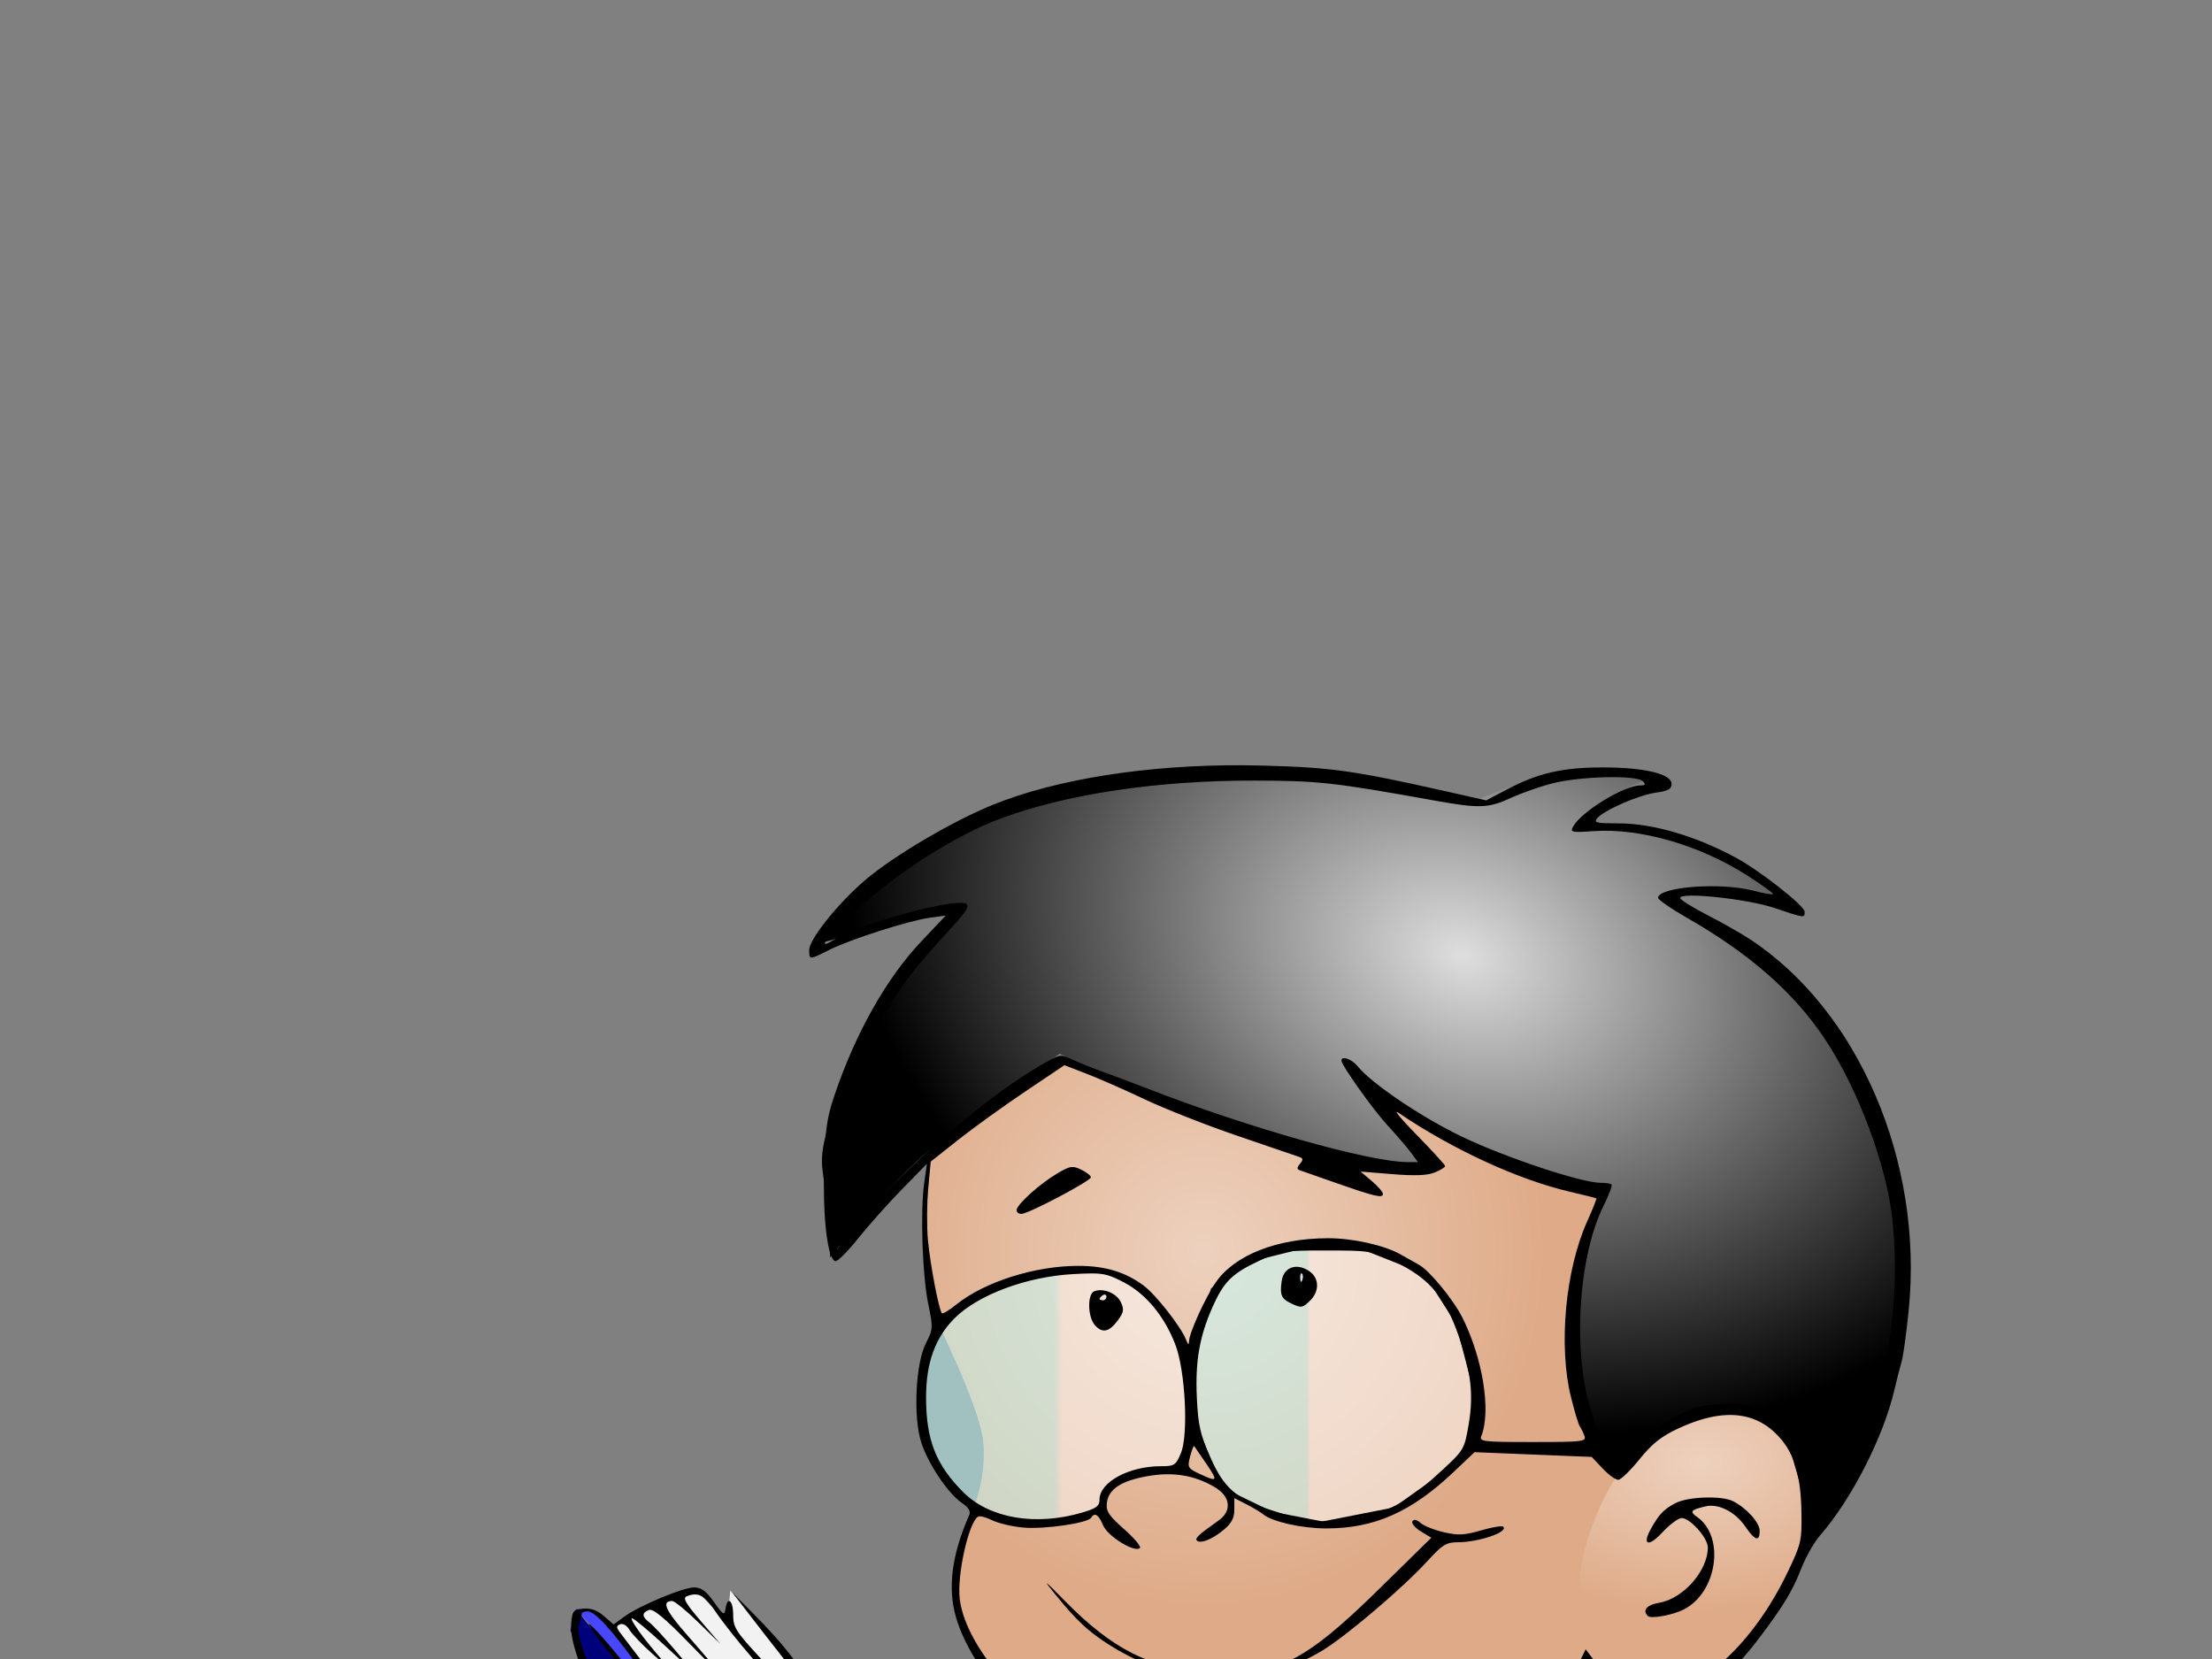 <svg viewBox="0 0 640 480" xmlns="http://www.w3.org/2000/svg" xmlns:xlink="http://www.w3.org/1999/xlink">
 <rect x="0" y="0" width="640" height="480" fill="#808080" stroke="none"/>
 <defs>
  <linearGradient id="ak" x1=".097" x2=".748" y1=".019" y2=".019" xlink:href="#ac"/>
  <linearGradient id="bc" x1=".403" x2=".415" y1=".987" y2=".987" xlink:href="#af"/>
  <linearGradient id="aj" x1=".393" x2=".6" y1=".034" y2=".034" xlink:href="#ac"/>
  <linearGradient id="bd" x1=".504" x2=".532" y1=".983" y2=".983" xlink:href="#af"/>
  <linearGradient id="ar" x1=".426" x2=".424" y1="-.003" y2="-.003" xlink:href="#ae"/>
  <linearGradient id="al" x1=".853" x2=".037" y1=".99" y2=".99" xlink:href="#ad"/>
  <linearGradient id="aq" x1=".427" x2=".425" y1=".01" y2=".01" xlink:href="#ae"/>
  <linearGradient id="am" x1=".784" x2=".177" y1=".973" y2=".973" xlink:href="#ad"/>
  <linearGradient id="ap" x1=".611" x2=".613" y1=".111" y2=".111" xlink:href="#ae"/>
  <linearGradient id="an" x1=".197" x2=".838" y1="-.009" y2="-.009" xlink:href="#ad"/>
  <linearGradient id="ao" x1=".154" x2=".868" y1=".058" y2=".058" xlink:href="#ad"/>
  <linearGradient id="ai" x1=".005" x2="1.003" y1=".786" y2=".786">
   <stop stop-color="#000080" offset="0"/>
   <stop stop-color="#00004b" offset=".272"/>
   <stop stop-color="#000080" offset=".311"/>
   <stop stop-color="#0000c1" offset=".348"/>
   <stop stop-color="#000080" offset=".409"/>
   <stop stop-color="#0000ea" offset="1"/>
  </linearGradient>
  <linearGradient id="ah">
   <stop stop-color="#fff" offset="0"/>
   <stop stop-color="#9c9c9c" offset="1"/>
  </linearGradient>
  <linearGradient id="ag">
   <stop stop-color="#959595" offset="0"/>
   <stop stop-color="#1a1a1a" offset="1"/>
  </linearGradient>
  <linearGradient id="ae">
   <stop stop-color="#00f800" offset="0"/>
   <stop stop-color="#008000" offset="1"/>
  </linearGradient>
  <linearGradient id="af">
   <stop stop-color="#c2ffff" stop-opacity=".5" offset="0"/>
   <stop stop-color="#fff" stop-opacity=".5" offset="1"/>
  </linearGradient>
  <linearGradient id="ad">
   <stop stop-color="#ffeca3" offset="0"/>
   <stop stop-color="#ffd42a" offset="1"/>
  </linearGradient>
  <linearGradient id="ac">
   <stop stop-color="#edd1be" offset="0"/>
   <stop stop-color="#deaa87" offset="1"/>
  </linearGradient>
  <radialGradient id="bb" cx="345.06" cy="745.27" r="41.863" gradientTransform="matrix(1 0 0 .488 0 382.98)" gradientUnits="userSpaceOnUse" xlink:href="#ah"/>
  <radialGradient id="ay" cx="407.38" cy="778.56" r="87.08" gradientTransform="matrix(1.04 0 0 .266 -16.137 565.86)" gradientUnits="userSpaceOnUse" xlink:href="#ag"/>
  <radialGradient id="at" cx="488.68" cy="433.85" r="33.507" gradientTransform="matrix(2.107 -.073 .045 1.308 -557.31 -108.84)" gradientUnits="userSpaceOnUse" xlink:href="#ac"/>
  <radialGradient id="au" cx="348.2" cy="363.97" r="101.35" gradientTransform="matrix(1 0 0 1.036 0 -14.863)" gradientUnits="userSpaceOnUse" xlink:href="#ac"/>
  <radialGradient id="ba" cx="431.34" cy="760.31" r="77.061" gradientTransform="matrix(1.258 -.12 .028 .297 -133.02 582.74)" gradientUnits="userSpaceOnUse" xlink:href="#ah"/>
  <radialGradient id="av" cx="249.24" cy="602.61" r="133.25" gradientTransform="matrix(.73 -.012 .005 .293 64.329 365.79)" gradientUnits="userSpaceOnUse">
   <stop stop-color="#a5a5a5" offset="0"/>
   <stop stop-color="#f2f2f2" offset="1"/>
  </radialGradient>
  <radialGradient id="aw" cx="463.34" cy="668.36" r="78.125" gradientTransform="matrix(1 0 0 1.079 0 -48.588)" gradientUnits="userSpaceOnUse">
   <stop stop-color="#acacff" offset="0"/>
   <stop stop-color="#2c2cff" offset="1"/>
  </radialGradient>
  <radialGradient id="az" cx="324.02" cy="764.39" r="34.764" gradientTransform="matrix(1 0 0 .57 0 328.49)" gradientUnits="userSpaceOnUse" xlink:href="#ag"/>
  <radialGradient id="ax" cx="486.88" cy="549.67" r="44.12" gradientTransform="matrix(1.246 -.725 1.147 1.97 -752.01 -189.97)" gradientUnits="userSpaceOnUse">
   <stop stop-color="#fff5cc" offset="0"/>
   <stop stop-color="#ffd42a" offset="1"/>
  </radialGradient>
  <radialGradient id="as" cx="416.17" cy="253.38" r="157.9" gradientTransform="matrix(1.095 .364 -.265 .797 34.573 -76.94)" gradientUnits="userSpaceOnUse">
   <stop stop-color="#dedede" offset="0"/>
   <stop offset="1"/>
  </radialGradient>
 </defs>
 <path d="m512.08 780.96c0.544-1.088 8.702-12.238 9.246-13.326 0.544-1.088 0-14.413 0-14.413s-10.878-14.141-10.878-15.229c0-1.088-1.088-5.167 0-5.711 1.088-0.544 16.045-8.43 17.133-8.43 1.088 0 7.071-0.544 7.071-0.544l0.816 5.711 13.598-0.816 0.816 4.351 18.221-1.632 2.72 3.263h10.606l15.229 8.159 12.51-1.632 13.869-4.623 20.396-3.263-0.544 7.071 10.878-1.632 1.632 2.72s6.236 7.218 8.332 18.356c1.264 6.715 27.324 14.766 27.342 27.935-2.116 12.303-61.235 5.956-85.713 10.003-0.816 2.72-8.702 1.36-9.79 1.36s-50.311-13.326-50.311-13.326l-33.178-4.351z" fill="url(#ar)"/>
 <path d="m160.72 788.57l-10.287 0.427s-10.128-3.43-20.436 0.188c5.453 22.622 30.179 25.056 33.17 23.044 3.263-2.448 2.991 3.807 6.255 2.991 3.263-0.816 12.51-5.711 14.141-3.535 1.632 2.176 0 5.439 0 5.439s8.43-5.983 11.966-5.711c3.535 0.272 2.176 6.527 2.176 6.527s6.527-5.983 11.15-5.439c4.623 0.544 4.079 5.983 4.079 5.983s2.72-4.895 9.518-4.351c6.799 0.544 8.702 6.799 8.702 6.799s8.974-7.615 15.501-6.527c6.527 1.088 7.615 7.615 7.615 7.615s7.343-3.535 13.326-3.535c5.983 0 12.51 7.615 12.51 7.615s10.606-5.439 19.58-5.439c8.974 0 13.326 5.167 13.326 5.167s12.782-5.439 17.949-2.991 19.036 2.991 22.844 0.816c3.807-2.176 14.685-5.711 17.677-1.904 2.991 3.807 11.422 3.807 16.045 1.36 4.623-2.448 7.615-4.623 12.51-1.904 4.895 2.72 5.983 1.904 10.606 0.816s8.159-9.246 10.878-8.43c2.72 0.816 0.272 8.159 0.272 8.159l12.238 1.088 14.141-2.991s6.527 6.799 12.238 5.711c5.711-1.088 12.51-6.255 19.58-5.711 7.071 0.544 10.878 7.071 17.677 5.167 6.799-1.904 8.702-5.167 17.133-6.527 8.431-1.36 9.246 4.895 13.598 5.167 4.351 0.272 10.878-2.176 15.773-3.535 4.895-1.36 10.878 0.816 16.045 1.904 5.167 1.088 11.15 1.088 17.677-0.816 6.527-1.904 13.598-1.632 16.045-5.711 2.448-4.079-2.176-8.43 1.632-11.422 3.807-2.991 7.071-5.167 1.36-7.886-5.711-2.72-9.518-5.439-12.238-9.518-2.72-4.079-3.535-3.263-10.062-1.632-6.527 1.632-10.062 1.904-12.238 1.904-2.176 0-16.045-2.447-17.405-2.447-1.36 0-29.37-1.904-29.37-1.904s-0.272-2.447-3.263-2.991c-2.991-0.544-8.974 2.448-11.422 2.72-2.447 0.272-4.895 0.544-4.895 0.544l5.983-7.071s-3.263-0.816-4.351-0.816-16.589 6.255-16.589 6.255l0.816-5.711-8.43 2.176-13.326 7.886s4.623-10.334 3.535-10.334-7.071 4.351-7.071 4.351l-12.782 11.15s-4.623 0.272-5.167-0.816c-0.544-1.088-8.43-6.799-9.518-6.799s-2.72 0.544-2.72 0.544l3.807 10.606-14.413-7.343 0.544 4.079h-26.651c-2.176 0-28.011-3.263-29.099-3.535-1.088-0.272-12.51-6.527-12.51-6.527s-11.422 1.088-13.598 0.816c-2.176-0.272-11.422-2.176-12.51-2.447-1.088-0.272-10.606-4.079-10.606-4.079l1.632 5.711 0.544 2.447-10.606-5.167-3.535-1.088-0.272 5.983s-30.73 0-31.818 0.272c-1.088 0.272-25.019 1.904-25.019 1.904s-15.501-0.272-15.773-1.36c-0.272-1.088 0.544-4.079-0.816-4.079-1.36 0-14.413 2.991-14.413 2.991s2.447-5.983 1.36-6.255c-1.088-0.272-6.527 0-6.527 0l-13.869 7.886s-13.054 2.176-14.413 2.447c-1.36 0.272-17.133 1.632-17.133 1.632z" fill="url(#aq)"/>
 <path d="m308.66 741.52l-13.598-1.632-8.159 1.088-4.351-3.535-13.054 4.351-12.51-0.544-7.886 0.544-3.263-1.088-12.782 3.535 1.904-7.071-12.51 3.263-12.238 3.807-6.255-2.991-7.343 3.263-1.904-2.72-15.501 4.351 2.991-5.983-2.176-1.904-16.589 7.886 5.439-9.246s-2.72-2.176-4.895-1.36c-2.176 0.816-12.238 5.983-12.238 5.983s-2.991-2.176-4.351-2.448c-1.36-0.272-5.167 3.807-5.167 3.807l-4.079 7.071s1.312 12.335-6.774 11.829c-6.544-0.409-13.075 10.244-13.075 10.244-18.974 14.788 8.595 16.968 20.26 18.202 0 0 12.1 0.245 14.547-0.299 2.448-0.544 7.615-1.904 7.615-1.904l16.589-0.272 10.062-1.36 17.133-8.43 7.071-0.816-3.807 7.071 17.949-2.991-0.544 3.535 18.764-1.088-0.544 3.535 29.642-1.36 27.739-1.632-2.991-7.343-16.589-10.606 7.071-10.062 15.501-11.966 4.895-2.72z" fill="url(#ap)"/>
 <path d="m351.06 767.21l-16.446-0.371s-11.624-15.21-12.242-15.457c-0.618-0.247-18.672-6.801-18.672-6.801l20.651-9.893 42.785-7.296 2.102 6.183 17.188 5.441-17.312 8.532-11.253 10.511-6.801 9.151z" fill="url(#bb)"/>
 <path d="m356.13 754.97l-11.624-12.242-13.973-9.893-12.86 5.194 9.893 4.204 14.962 11.376 3.71 3.586 9.893-2.226z" fill="url(#ao)"/>
 <path d="m364.54 750.15l-23.371-18.672 12.737-1.978 18.548 15.457-7.914 5.194z" fill="url(#an)"/>
 <path d="m510.52 738.23s8.162 4.7 9.646 10.141c1.484 5.442 1.237 12.615 1.237 12.615l-28.197 8.657-45.512 6.184-50.211 2.226s-1.237-8.904-9.152-16.078c-7.915-7.173-20.035-13.604-20.035-13.604s13.109-9.646 22.014-11.131c8.904-1.484 23.25-4.205 23.25-4.205s10.388 6.678 19.293 8.905c8.904 2.226 33.886 5.442 42.543 5.936 8.657 0.495 23.498-1.731 28.197-3.71 4.7-1.979 6.926-5.936 6.926-5.936z" fill="url(#ba)"/>
 <path d="m392.51 736.79s13.507 8.873 18.54 13.243c5.032 4.37 16.686 17.348 16.686 17.348l-13.375 0.795s-9.932-11.389-15.361-14.832c-5.429-3.443-19.202-10.991-19.202-10.991l12.713-5.562z" fill="url(#am)"/>
 <path d="m453.16 762.35s-3.84-6.356-5.959-9.005c-2.119-2.649-13.64-11.256-13.64-11.256l-22.91-8.74-3.575 1.589s14.832 9.005 19.069 12.978c4.238 3.973 15.891 13.507 15.891 13.507l11.124 0.927z" fill="url(#al)"/>
 <path d="m352.07 766.52l-4.599 14.948-20.467 0.69-15.637-6.899v2.07l2.76 5.979-20.007-7.129-10.578-8.739 2.76-9.428 19.317-13.338 14.488 5.749 9.428 8.739 5.979 8.969 16.557-1.61z" fill="url(#az)"/>
 <path d="m521.78 760.54c-0.46 1.61-2.53 11.038-2.53 11.038l-7.589 7.819-14.718 3.22 5.289-8.279-8.739 2.76-13.338 5.059 2.53-7.589-9.198 2.76-12.648 7.589 2.3-10.578-8.509 5.979-13.108 10.808-11.958-7.589h-2.53l2.53 9.888-11.728-5.749-4.139 2.99-42.313-0.46s-21.616-6.209-21.616-7.589-1.15-8.279-1.15-8.279l12.418-20.237 8.739-5.979 11.728 7.589 15.407 17.707 0.92 4.599 40.013-1.38 50.132-5.749 33.804-10.348z" fill="url(#ay)"/>
 <path d="m462.32 639.08l22.672-4.436 22.919-8.625s-2.711-8.872-2.218-11.09c0.493-2.218 7.64-18.729 7.64-18.729s-0.739-28.34-0.739-29.326c0-0.986-9.611-27.601-9.611-27.601s-15.526-20.701-18.236-21.933c-2.711-1.232-17.004-8.379-17.004-8.379l-9.118-1.232 1.479-5.668-6.654-14.294-27.355 23.658 13.061 12.568 6.407 4.189 8.133 48.795 8.625 62.102z" fill="url(#ax)"/>
 <path d="m510.78 739.6l-12.892-52.599 11.345-26.042-0.258-36.098-21.143 8.767-20.112 4.641-5.673 0.258 4.899 29.136-8.251 2.836-104.17 9.798 18.822 14.697-3.352 25.784-1.805 11.861 14.181 3.868 17.533-1.805 15.728-0.516s25.784 12.118 41.77 12.634c15.986 0.516 32.746 0.516 39.965-1.547 7.22-2.063 13.408-5.673 13.408-5.673z" fill="url(#aw)"/>
 <path d="m442.04 526.92l-11.676-10.842-5.838-8.062-12.232 2.224-5.004-11.398-47.262 11.676-34.195 4.726-21.963 5.56-28.079 6.95-22.519 10.564-7.506 5.004-3.892-30.025-4.726-16.681-8.896-16.681-16.959-19.739-0.834 9.452-9.174-9.73-17.793 7.228-6.95 3.892 27.523 35.307 23.353 30.581 4.448 5.56-1.39 5.282 18.905 3.614 5.282-0.278 6.95-5.282 70.893-8.062 59.772-5.004 49.764-5.838z" fill="url(#av)"/>
 <path d="m446.46 533.48l-74.76 6.775-71.255 6.542-28.502 3.738-11.214 4.906-14.718 1.168s-14.251-2.336-15.186-3.037c-0.934-0.701-7.943-5.841-7.943-5.841l4.906-6.074-34.576-42.987-20.325-26.166-6.308-7.009 5.14 0.234 8.411 10.279 24.063 29.904 17.522 23.596 9.579 12.616-1.402 3.972 3.271 2.103 15.653 1.869 5.14 0.467 3.972-2.57 10.046-1.869 55.135-7.242 92.982-8.878 28.035-3.504 2.336 7.009z" fill="#4747ff"/>
 <path d="m328.03 682.36l135.69-13.447 2.852-5.705-6.927-40.342-14.262-89.648-39.934 4.075-68.458 5.705-55.011 5.705-17.115 3.26-4.89 2.852-13.447 2.037-11.817-2.445-8.15-2.853-4.075-4.482 5.297-5.297-19.56-22.004-31.784-41.972-9.78-12.225-1.63 6.112 9.78 23.634 17.93 36.267 44.416 74.978 11.41 18.337 24.449 32.192 19.967 24.042 9.372 5.297h15.892l9.78-4.075z" fill="url(#ai)"/>
 <path d="m231.86 596.79l3.667-6.52-10.187-10.595 1.63-7.335-5.297-6.52-6.927-3.667 0.815-4.89-8.557-11.41-17.115-15.077-4.075 12.225 2.852 12.632 7.742 8.965-1.222 3.667 5.297 8.557 2.445 5.297 7.742 9.372 13.04 5.297h8.15z" fill="url(#ak)"/>
 <path d="m461.69 622.05l6.927-8.15s3.26-4.075 1.63-8.15c-1.63-4.075-4.075-6.52-4.075-6.52v-9.372l-2.852-6.112-2.038-3.667 1.63-9.78-2.445-7.742-7.335-6.927-15.892 2.853-11.41 6.927-2.445 5.705 2.852 7.335 6.52 5.297-5.705 7.335 2.445 8.557 7.742 6.112-4.075 6.112 1.222 7.742 10.595 6.927 11.002-1.63 5.705-2.852z" fill="url(#aj)"/>
 <path d="m459.24 479.84l-21.597 23.227-10.187 8.557-4.482-4.075-11.002 1.63-4.075-9.78-20.782 6.112-60.309 9.78-28.932-19.56-18.744-22.004-3.26-12.225 0.815-11.002 4.89-13.855s4.075-9.78 2.852-19.967-13.855-35.452-13.855-35.452l-3.26-20.782 2.037-26.894 38.712-27.302 57.049 22.82 30.154 8.15 18.337-1.222-18.745-23.227 29.747 19.152 39.934 12.632-6.927 15.892-2.852 26.894 6.112 29.339 8.15 11.41-9.78 51.751z" fill="url(#au)"/>
 <path d="m341.48 426.46s2.445-12.632 2.445-14.262-3.26-24.857-3.26-24.857l-9.372-15.077s-10.187-4.89-11.817-4.89c-1.63 0-23.227 1.63-23.227 1.63l-23.227 12.225-4.89 10.187-2.445 18.337 5.297 15.077 12.632 12.632 13.855 3.26 15.077-2.037 6.52-1.63 0.815-6.52 8.557-4.075h13.04z" fill="url(#bd)"/>
 <path d="m425.42 418.71l2.037-13.855-5.705-22.004-9.372-14.67-17.522-6.927-16.707-0.815-17.93 4.482-9.372 8.15-6.112 19.56 0.407 18.745 6.112 14.262 3.26 5.705 13.447 6.52 14.67 2.852 20.782-4.075 15.485-11.002 6.52-6.927z" fill="url(#bc)" stroke="#000"/>
 <path d="m459.65 481.06s9.78 12.225 16.3 12.632c6.52 0.407 15.892-3.667 24.042-11.41 8.15-7.742 22.004-32.192 22.004-32.192s1.222-5.705 1.222-12.225c0-6.52-6.927-24.857-11.41-27.302-4.482-2.445-16.3-5.705-23.227-1.63-6.927 4.075-15.892 10.595-21.19 18.744-5.297 8.15-10.187 21.597-10.187 28.932 0 7.335 2.445 24.449 2.445 24.449z" fill="url(#at)"/>
 <path d="m524.43 442.89s25.364-33.57 25.364-64.155c0-30.586-5.222-70.869-23.126-87.281s-43.268-33.57-43.268-33.57 10.444-0.746 17.158-0.746c6.714 0 20.142 5.222 20.142 5.222s-19.396-16.412-29.84-19.396-34.316-3.73-34.316-3.73 7.46-7.46 12.682-10.444c5.222-2.984 11.19-4.476 11.19-4.476s-19.396-2.984-27.602-1.492c-8.206 1.492-24.618 8.206-24.618 8.206s-53.712-9.698-74.599-8.952c-20.888 0.746-69.377 12.682-82.059 19.396-12.682 6.714-36.554 32.078-36.554 32.078s13.428-3.73 23.126-6.714c9.698-2.984 19.396-3.73 19.396-3.73s-24.618 24.618-28.348 37.3-12.682 27.602-11.19 38.046 2.238 25.364 2.238 25.364 17.904-22.38 29.094-31.332c11.19-8.952 37.3-27.602 37.3-27.602s41.03 18.65 52.22 21.634 32.824 10.444 40.284 10.444h16.412l-21.634-23.126s27.602 16.412 37.3 20.888c9.698 4.476 32.824 10.444 32.824 10.444s-9.698 29.094-9.698 38.792c0 9.698 1.492 25.364 5.968 31.332s8.952 11.936 8.952 11.936 11.936-17.158 20.888-18.65c8.952-1.492 23.872 0.746 26.11 5.968s8.206 28.348 8.206 28.348z" fill="url(#as)"/>
 <path d="m359.72 221.41c-27.76-0.155-54.147 3.991-72.594 11.5-11.636 4.737-28.453 14.651-36.688 21.625-7.805 6.611-16.312 17.206-16.312 20.312 0 2.916-0.012 2.924 5.781 0 6.039-3.048 23.094-8.507 29.094-9.312l4.625-0.625-7.156 7.562c-9.995 10.561-18.971 26.502-25.031 44.438-2.251 6.66-2.695 9.915-3 21.812-0.362 14.088 1.024 25.469 3.219 26.188 0.583 0.191 3.499-2.683 6.469-6.406 2.97-3.723 8.688-10.156 12.719-14.281l7.344-7.5-0.781 5.5c-1.169 8.171-0.55 26.848 1.156 35.031 1.441 6.912 1.388 7.354-0.656 11.344-3.024 5.903-3.747 21.466-1.344 28.812 2.047 6.259 7.824 14.815 11.75 17.438 1.847 1.234 2.589 2.389 2.156 3.375-5.076 11.566-6.335 21.098-3.906 29.594 4.505 15.758 22.099 34.986 40.625 44.438 5.268 2.687 4.995 2.881-9.062 5.469-21.616 3.979-49.146 13.986-57.562 20.938l-3.031 2.5-1.25-8.719c-5.208-36.542-9.593-46.661-28.469-65.719l-5.938-6 4.875 6.344c2.679 3.479 6.52 8.429 8.562 11 6.045 7.608 11.891 18.667 13.906 26.344 2.103 8.011 2.526 13.21 0.719 8.812-0.565-1.375-3.478-7.543-6.5-13.719-4.436-9.066-7.02-12.873-13.406-19.75-7.145-7.693-7.906-8.914-7.906-12.531 0-4.249-1.649-5.545-2.219-1.75-0.304 2.026-0.628 1.855-3.312-1.938-2.242-3.167-3.658-4.221-5.719-4.25-3.176-0.044-15.875 5.26-20.312 8.5l-3.031 2.219-2.812-2.438c-1.98-1.703-3.783-2.337-5.969-2.125-2.843 0.276-3.183 0.627-3.469 4.094-0.48 5.83 2.889 14.721 14.469 38.344l10.594 21.594-2.375 5.062c-3.327 7.113-3.157 15.415 0.438 22.375 1.471 2.849 3.064 5.442 3.562 5.75 0.498 0.308 1.203 2.113 1.562 4.031 0.36 1.919 2.205 5.526 4.094 8 1.889 2.474 3.717 5.625 4.062 7 1.1 4.383 8.17 11.278 14.969 14.625 5.258 2.588 7.251 3.072 10.938 2.656 2.482-0.28 4.531-0.224 4.531 0.125 0 0.614 5.658 9.787 20.656 33.344 6.689 10.506 22.149 30.013 35.25 44.5 6.433 7.114 11.95 9.998 20.938 10.938 6.375 0.666 16.772-0.889 21.156-3.156 1.39-0.719 7.22-1.768 12.969-2.344l10.438-1.062 4.031 3.531c2.219 1.927 6.2 4.891 8.812 6.594 3.622 2.361 4.75 3.706 4.75 5.656 0 2.604-3.068 27.433-3.438 27.844-0.21 0.233-3.48 0.739-12.062 1.781-13.099 1.591-34.315 6.856-40.719 10.125-1.749 0.893-2.906 1.032-3.312 0.375-0.344-0.557-1.042-0.759-1.562-0.438-0.521 0.322-0.694 1.015-0.375 1.531 1.004 1.624-2.625 2.25-4.156 0.719-1.177-1.177-2.736-1.272-8.031-0.562-5.5 0.737-6.876 0.606-8.375-0.75-1.94-1.755-5.532-1.504-13.969 1-6.903 2.049-19 2.59-19 0.844 0-0.769-0.628-1.619-1.375-1.906-1.312-0.503-11.297 1.554-14.875 3.062-1.329 0.56-1.75 0.238-1.75-1.281 0-1.1-0.562-2.215-1.25-2.469-1.179-0.435-11.399 1.372-15.938 2.812-0.31 0.098-0.499 0.116-0.594 0.062-0.007-0.004-0.025 0.005-0.031 0-0.174 0.067-0.283 0.153-0.469 0.219-0.154 0.082-0.337 0.096-0.5 0.156-0.023 0.016-0.039 0.047-0.062 0.062-0.203 0.096-0.259 0.165-0.5 0.188-0.098 0.009-0.214-0.033-0.312-0.031-0.011 1.83e-4 0.018 0.03 0.031 0.031-0.012 0.007-0.021 0.023-0.031 0.031-0.097 0.164-0.478 0.219-0.594 0.25-0.161 0.043 0.051-0.024-0.062 0.031-0.053 0.025-0.102 0.041-0.156 0.062 0.04 0.06-0.595 0.202-0.625 0.281-0.243 0.163-0.529 0.183-0.812 0.156-0.114 0.061-0.224 0.107-0.344 0.156-0.061 0.025-0.126 0.071-0.188 0.094-0.281 0.26-0.405 0.177-0.75 0.188-0.044 0.001 0.051 0.029 0.125 0.031-0.025 0.011-0.069 0.05-0.094 0.062-0.067 0.066-0.066 0.084-0.188 0.125-0.212 0.072-0.332 0.096-0.469 0.094-0.01 0.009-0.025 0.023-0.031 0.031-0.028 0.035-0.062 0.061-0.094 0.094-0.068 0.07-0.131 0.144-0.219 0.188-0.286 0.141-0.39 0.158-0.625 0.188-0.273 0.031-0.539 9.77e-4 -0.812 0-0.254 0.008-0.505 0.012-0.75-0.062-0.109 0.022-0.211 0.031-0.344 0.031-0.41 0-0.412 0.013-0.812-0.062-0.082-0.016-0.176-0.024-0.25-0.062-0.061-0.031-0.099-0.087-0.156-0.125-0.245-0.027-0.593-0.051-0.781-0.156-0.111-0.062-0.212-0.172-0.312-0.25-0.087-0.015-0.07-0.038-0.125-0.125-0.283-0.144-0.187-0.244-0.312-0.156-0.05-0.031-0.073-0.066-0.125-0.094-0.009-0.005 0.01 0.033 0 0.031-0.043-0.01-0.083-0.05-0.125-0.062-0.193-0.056-0.327-0.118-0.5-0.219-0.163-0.062-0.213-0.104-0.312-0.156-0.08-0.017-0.173-0.034-0.25-0.062-0.263-0.102-0.434-0.313-0.656-0.469-0.128-0.091-0.299-0.115-0.438-0.188-0.172-0.091-0.223-0.155-0.375-0.219-0.09 0.046 0.007 0.025-0.25-0.062-0.158-0.051-0.314-0.123-0.469-0.188-0.088-0.008-0.166-0.038-0.25-0.062-0.039 0.013-0.052-0.005-0.094 0-0.406-0.06-0.45-0.064-0.438-0.062 0.01 0.008-0.021 9.77e-4 -0.031 0-0.019-0.01-0.025-0.033-0.125-0.062-0.087-0.029-0.194-0.034-0.281-0.062-0.009-0.003-0.023 0.004-0.031 0-0.208 0.05-0.443 0.006-0.656 0-0.124-0.003-0.251-7.93e-4 -0.375 0-0.009 0.004-0.019-0.006-0.031 0-0.01 6.1e-5 -0.021-6.1e-5 -0.031 0-0.043 2.44e-4 -0.083-0.011-0.125 0-0.038 0.01 0.086 0.03 0.125 0.031-0.133 0.114-0.437 0.283-0.531 0.312-0.052 0.016-0.083 0.023-0.125 0.031-0.029 0.019-0.052 0.023-0.094 0.062-0.104 0.119-0.192 0.213-0.312 0.312-0.072 0.048-0.149 0.105-0.219 0.156-0.141 0.143-0.238 0.176-0.438 0.281-0.038 0.02-0.054 0.026-0.062 0.031-0.2 0.116-0.091 0.074-0.344 0.188-0.071 0.041-0.116 0.085-0.188 0.125-0.093 0.052-0.12 0.024-0.094 0.062-0.019 0.011-0.043 0.02-0.062 0.031-0.044 0.145-0.509 0.391-0.594 0.438-0.247 0.04-0.468 0.166-0.719 0.188-0.159 0.013-0.255-0.017-0.406-0.031-0.245-0.011-0.44 0.002-0.688-0.094-0.12-0.047-0.228-0.132-0.344-0.188-0.012-0.008-0.02-0.023-0.031-0.031-0.223-0.029-0.44-0.067-0.656-0.125-0.278-0.06-0.54-0.136-0.812-0.219-0.041-0.012-0.083-0.02-0.125-0.031-0.21 0.023-0.468-1.83e-4 -0.75-0.125-0.128-0.057-0.245-0.104-0.375-0.156-0.039-0.015-0.085-0.019-0.125-0.031-0.287 0.121-0.451-0.125-0.719-0.125-0.024 0-0.097 0.028-0.125 0.031-0.233 0.044-0.47-0.088-0.688-0.156-0.052-0.016 0.051 0.015-0.062 0.031-0.141 0.02-0.296 0.032-0.438 0.031-0.001 0.039-0.088 0.018-0.125 0.031-0.469 0.115 0.104 0.014-0.438 0.094-0.14 0.052-0.394 0.059-0.5 0.062-0.247-0.027-0.503-0.003-0.75 0 0.007-0.003-0.028 0.007-0.031 0-0.153 0.054-0.354 0.069-0.5 0.094-0.028 0.005-0.065 0.027-0.094 0.031-0.154 0.025-0.227 0.023-0.312 0.031-0.102 0.009-0.202 0.023-0.375 0.031-0.02 0.019-0.077 0.034-0.125 0.031-0.01 3.05e-4 -0.021-2.44e-4 -0.031 0-0.01-9.77e-4 -0.021 0.001-0.031 0l-0.281 0.062c-6.457 1.385-6 1.444-6-0.906 0-2.697-2.623-2.585-10.062 0.438l-6 2.438 2.031-2.562c2.692-3.423 2.56-5.146-0.469-5.906-3.123-0.784-6.692 0.089-12.688 3.094-3.814 1.912-4.774 2.097-5.219 0.938-0.665-1.733-3.522-1.797-5.719-0.125-2.531 1.927-6.875 8.782-6.875 10.844 0 2.703 1.651 2.26 2.375-0.625 0.55-2.193 4.942-7.531 6.188-7.531 0.264 0-0.184 1.298-1 2.875-1.241 2.4-1.267 3.168-0.156 4.688 1.24 1.696 1.52 1.564 4.594-1.938 3.143-3.579 9.644-7.507 15-9.094 1.954-0.579 1.227 0.49-3.25 4.875l-5.719 5.594h3.125c1.728 0 5.103-1.127 7.5-2.531 4.336-2.541 13.378-5.747 14.125-5 0.215 0.215-1.217 1.442-3.188 2.719-2.364 1.532-3.586 3.095-3.594 4.594v2.281l3.75-1.906c3.568-1.792 11.21-4.391 15.938-5.438 1.915-0.424 2.039-0.27 1.031 1.344-1.722 2.758-0.32 3.309 3.438 1.344 3.956-2.07 9.258-2.442 9.438-0.656 0.069 0.688 0.213 1.492 0.281 1.781 0.069 0.289 1.458-0.154 3.094-1 3.327-1.721 21.16-6.715 21.781-6.094 0.219 0.219-1.413 1.469-3.656 2.75-2.32 1.325-4.09 3.067-4.094 4.062-0.009 2.115 0.14 2.121 4.469 0.312 2.718-1.136 14.722-4.562 15.969-4.562 0.154 0 0.044 1.125-0.219 2.5-0.537 2.807 0.38 3.128 3.281 1.156 2.139-1.453 12.126-3.656 16.562-3.656 1.512 0 2.913 0.522 3.125 1.156 0.271 0.813 1.118 0.711 2.844-0.375 1.347-0.848 4.18-1.85 6.281-2.219 2.102-0.369 4.464-0.917 5.25-1.219 1.022-0.392 1.438 0.215 1.438 2.156 0 2.197 0.333 2.594 1.75 2 2.12-0.888 17.25-1.958 17.25-1.219 0 0.288-2.138 1.903-4.75 3.594-5.57 3.605-11.222 8.646-13.562 12.094-0.949 1.397-2.857 2.548-4.438 2.719-2.615 0.283-2.588 0.241 0.625-1.188 1.871-0.832 3.166-1.771 2.875-2.062-1.158-1.158-15.75 3.564-15.75 5.094 0 1.282 8.035 5.572 9.188 4.906 0.719-0.415 0.945-0.363 0.531 0.094-1.028 1.133 6.995 5.767 8.438 4.875 0.713-0.441 0.879-0.277 0.438 0.438-0.407 0.658-0.126 1.156 0.656 1.156 2.475 0 9.215 3.817 10.5 5.938 1.18 1.946 1.039 2.062-2.25 2.062-2.452 0-3.5 0.452-3.5 1.5 0 1.167 1.333 1.5 6 1.5 5.333 0 6-0.222 6-2 0-1.111-0.667-2-1.5-2-0.825 0-1.5-0.45-1.5-1 0-1.417 0.29-1.34 7.656 2 3.639 1.65 6.77 3 6.969 3 1.133 0 0.082-3.386-1.625-5.219-1.1-1.181-2-2.525-2-2.969 0-1.309 9.452 2.673 13.281 5.594 2.194 1.673 3.784 2.309 4.188 1.656 0.837-1.354 20.531-1.414 20.531-0.062 0 4.202 27.668 10.559 42.812 9.844 3.949-0.186 7.189 0.03 7.188 0.469-0.001 0.439 1.462 1.442 3.25 2.219 4.331 1.882 4.825 1.812 5.438-0.531 0.288-1.1 1.061-2 1.719-2 0.658 0 3.067 0.9 5.344 2 2.277 1.1 4.386 2 4.688 2 1.157 0 0.479-4.179-1.062-6.531-2.385-3.64-0.468-3.025 6.188 2 3.258 2.46 6.275 4.485 6.688 4.5 1.341 0.048 0.759-2.369-1.75-7.469-2.988-6.074-3.058-6.85-0.594-5.531 2.386 1.277 10.094 9.051 10.094 10.188 0 1.956 3.752 0.641 4.812-1.688 1.628-3.573 10.036-12.348 13.594-14.188l2.969-1.531-1.875 2.875c-1.031 1.583-2.514 3.375-3.312 3.969-1.172 0.871-1.213 1.514-0.25 3.312l1.188 2.219 3.844-3.469c3.671-3.317 18.673-11.327 19.562-10.438 0.714 0.714-5.686 6.781-7.156 6.781-1.551 0-1.945 4.556-0.469 5.469 0.512 0.317 1.566-0.31 2.312-1.375 2.018-2.881 23-12.187 24.375-10.812 0.66 0.66-5.323 5.219-6.844 5.219-1.428 0-2.922 4.307-1.75 5.031 0.51 0.315 1.966-0.103 3.219-0.906 2.476-1.587 7.809-3.058 14.562-4.031 4.089-0.589 4.227-0.536 3.188 1.406-1.538 2.875-0.377 4.295 2.312 2.812 2.325-1.282 17.246-1.583 20.312-0.406 2.838 1.089 17.406 1.482 17.406 0.469 0-1.852-5.535-2.908-18.531-3.531-11.816-0.567-13.384-0.861-13.812-2.5-0.285-1.091-1.391-1.844-2.688-1.844-2.076 0-2.019-0.182 1.031-3.656 4.344-4.948 6-9.21 6-15.594 0-6.688-3.749-14.622-8.406-17.812-2.344-1.606-3.289-2.978-3.219-4.75 0.083-2.113 1.54-3.249 9.219-7.188 10.999-5.641 14.528-6.179 8.812-1.344-2.157 1.825-4.244 3.336-4.656 3.344-1.043 0.021-0.95 4 0.094 4 0.466 0 2.153-0.641 3.75-1.438 3.234-1.613 13.954-4.562 16.344-4.5 0.884 0.023 0.391 0.675-1.188 1.531-1.827 0.991-2.75 2.304-2.75 3.906v2.406l4.562-2.031c2.516-1.113 7.062-2.281 10.094-2.594 5.375-0.555 5.486-0.495 5.156 1.844-0.273 1.935 0.075 2.327 1.688 2.031 4.582-0.841 13.786-1.306 15.875-0.781 1.236 0.31 3.54 1.703 5.156 3.094s4.544 2.804 6.469 3.125c1.925 0.321 5 1.06 6.844 1.625 4.419 1.354 9.948 0.377 15.844-2.781 3.791-2.031 5.641-2.459 8.781-1.969 2.183 0.341 4.292 1.173 4.688 1.812 0.523 0.845 1.215 0.718 2.531-0.438 2.596-2.278 7.896-4.83 10-4.812 1.076 0.009 1.36 0.311 0.719 0.75-1.403 0.96-2.569 4.178-1.906 5.25 0.286 0.463 1.747 0.19 3.25-0.594 3.113-1.624 12.25-1.95 12.25-0.438 0 0.55 0.405 1 0.938 1 0.585 0 0.662-0.89 0.156-2.25-0.732-1.966-1.423-2.203-5.469-1.906-4.054 0.298-4.625 0.098-4.625-1.625 0-3.54-2.371-4.523-7.719-3.219-11.758 2.867-15.177 3.716-14.906 1.938-0.614-0.021-1.23-0.039-1.844-0.062-0.026 0.01-0.036 0.021-0.062 0.031 0.706-0.168-1.069 0.307-2.812 0.688-0.234 0.053-0.441 0.074-0.688 0.125-0.197 0.04-0.41 0.091-0.594 0.125-0.071 0.015-0.194 0.05-0.25 0.062-0.413 0.095-0.733 0.162-1.031 0.219-0.466 0.159-0.942 0.327-1.25 0.438-0.453 0.162-0.945 0.284-1.438 0.375-1.339 1.192-2.593 2.139-3.594 2.656-0.57 0.295-1.058 0.522-1.5 0.719-2.029 1.369-4.141 1.146-11.438 0.031-1.671-0.255-4.391-3.586-6.125-5.625-0.362-0.172-0.73-0.33-1.094-0.5 3.219 3.395 5.127 5.783 4.438 5.781-1.737-0.004-7.532-3.283-9.781-5.531-0.295-0.295-0.935-1.252-1.719-2.469-0.762 0.008-1.519 0.037-2.281 0.031-0.385-0.003-0.771 0.001-1.156 0l0.469 0.969h-4.062c-2.859 0-4.425-0.541-5.219-1.812-0.239-0.384-0.452-0.685-0.75-0.906-0.009-0.004-0.022 0.004-0.031 0-0.029-0.021-0.064-0.043-0.094-0.062-0.12-0.049-0.22-0.073-0.344-0.125-0.079-0.034-0.165-0.082-0.25-0.125-0.976-0.306-2.52-0.219-5.531 0.156-9.389 1.17-10.082 1.066-10.688-1.25-0.513-1.963-0.993-2.067-6.281-1.406-3.145 0.393-6.238 0.931-6.906 1.188-0.811 0.311-1.083-0.325-0.781-1.906 0.275-1.441-0.179-2.913-1.188-3.75-2.118-1.758-7.645-0.366-18.312 4.562-4.137 1.912-7.632 3.361-7.75 3.219-0.452-0.541-6.332-22.668-8.375-31.5l-2.125-9.25 4.5-10.344c2.476-5.687 5.043-12.77 5.719-15.75 1.961-8.65 1.454-29.996-0.938-39.312-1.943-7.569-1.941-7.997-0.25-11 0.968-1.719 2.293-5.375 2.969-8.125s1.657-6.125 2.156-7.5c1.553-4.274 1.729-19.123 0.344-27.5-1.48-8.952-5.819-22.344-9.781-30.156-2.887-5.693-10.896-15.772-17.156-21.594-5.451-5.07-15.77-9.951-22.281-10.531-4.705-0.419-5.214-0.679-4.656-2.438 1.059-3.335-0.576-10.613-3.031-13.531l-2.344-2.781 2.25-2.781 2.219-2.812 1.844 2.781c4.424 6.752 9.323 9.479 17.469 9.656 5.143 0.112 6.365-0.302 11.281-3.688 7.666-5.28 12.632-10.049 18.375-17.625 7.264-9.581 9.827-13.822 12.438-20.5 1.29-3.3 3.739-7.585 5.438-9.531 9.086-10.41 18.313-28.488 21.469-42.062 0.69-2.969 1.633-6.652 2.094-8.188s1.391-8.326 2.062-15.094c4.247-42.811-14.591-86.627-46.125-107.22-2.475-1.616-7.993-4.751-12.25-6.938s-7.744-4.379-7.75-4.875c-0.022-1.817 19.369 0.24 27.219 2.875 8.91 2.991 8.781 2.957 8.781 1.094 0-1.695-12.811-11.784-19.719-15.531-11.756-6.377-24.144-10.023-34.156-10.031-6.386-0.005-7.217-0.19-6.156-1.469 1.928-2.323 11.892-6.684 16.938-7.406 3.631-0.519 4.594-1.041 4.594-2.562 0-2.898-7.998-4.781-20.219-4.75-11.529 0.029-18.617 1.706-27.594 6.469l-5.812 3.062-11.688-2.625c-26.784-6.027-33.176-6.915-53.031-7.438-1.861-0.049-3.712-0.083-5.562-0.094zm104.75 3.469c5.332-0.132 9.918 0.23 10.812 1.125 0.975 0.975 0.826 1.242-0.719 1.25-4.738 0.024-17.129 7.624-19.438 11.938-0.864 1.615-0.378 1.731 5.906 1.281 13.429-0.961 30.77 4.036 44.469 12.812 4.322 2.769 7.674 5.201 7.469 5.406-0.206 0.206-2.837-0.251-5.844-1.031-9.34-2.423-27.042-1.093-27.406 2.062-0.063 0.544 3.731 3.169 8.406 5.844 18.094 10.352 30.866 21.576 39.812 34.969 9.623 14.406 17.944 36.677 19.594 52.375 3.082 29.316-3.998 61.649-17.531 79.969-2.113 2.86-4.232 5.449-4.719 5.75-0.487 0.301-1.134-1.814-1.438-4.688-1.221-11.578-5.761-20.511-12.594-24.844-3.829-2.429-5.573-2.875-11.188-2.875-8.207 0-11.574 1.115-20.219 6.656-5.609 3.595-7.625 4.344-11.625 4.344h-4.844l-2.781-8.25c-5.657-16.833-4.094-45.025 3.312-59.969 1.576-3.179 2.649-6.008 2.375-6.281-0.274-0.274-1.722-0.5-3.219-0.5-5.471 0-27.422-7.294-39.938-13.281-11.735-5.614-26.212-15.379-30.344-20.469-1.67-2.057-4.656-3.099-4.656-1.625 0 1.388 9.136 14.22 13.438 18.875 2.542 2.75 5.536 6.237 6.656 7.75l2.031 2.75h-3.031c-10.975 0-46.28-9.995-75.594-21.406-3.85-1.499-9.361-3.573-12.219-4.594-2.858-1.021-6.821-2.618-8.812-3.562-3.525-1.673-3.741-1.656-7.812 0.594-11.754 6.495-27.978 19.28-41.812 32.969-8.06 7.975-15.568 16.039-16.688 17.906l-2.031 3.406-0.688-3.75c-1.251-6.666 0.209-28.499 2.375-35.562 3.322-10.835 6.964-19.704 11.25-27.281 5.803-10.259 8.858-14.264 20.188-26.625 5.367-5.856 5.764-7.094 2.344-7.094-7.151 0-30.561 6.85-36.438 10.656-6.852 4.438 0.534-3.845 11.531-12.938 11.251-9.302 25.387-17.866 36.312-21.969 19.185-7.204 45.699-11.194 74-11.125 18.493 0.045 22.741 0.528 52.5 5.875 12.265 2.204 15.119 2.111 21.5-0.844 3.025-1.401 8.425-3.3 12-4.219 3.946-1.014 10.012-1.65 15.344-1.781zm-156.5 83.312l6.312 2.438c3.473 1.331 11.069 4.662 16.844 7.406 5.775 2.744 17.925 7.53 27 10.625s17.094 5.824 17.844 6.094c1.085 0.39 1.132 0.793 0.156 1.969-0.976 1.176-0.96 1.576 0.125 1.938 0.749 0.25 5.425 1.886 10.375 3.625 11.147 3.916 13.5 4.462 13.5 3.156 0-0.565-1.477-2.258-3.25-3.75l-3.219-2.719 9.25 0.75c6.55 0.518 10.117 0.371 12.219-0.5 1.633-0.676 3-1.51 3-1.844 0-0.334-3.712-4.4-8.25-9.031-4.537-4.632-6.9-7.493-5.25-6.375 15.623 10.588 34.592 19.322 49.5 22.812 4.125 0.966 7.608 1.836 7.75 1.938 0.142 0.102-1.037 3.07-2.625 6.594-6.356 14.105-8.394 36.057-4.719 50.906 1.021 4.125 2.173 7.95 2.562 8.5 0.389 0.55 1.001 1.788 1.344 2.75 0.577 1.619-0.564 1.75-14.969 1.75-14.436 0-15.529-0.128-14.875-1.75 2.905-7.206 0.378-22.764-5.625-34.531-2.598-5.093-9.412-13.337-12.406-15-1.204-0.669-3.59-2.006-5.281-2.969-4.743-2.698-13.904-4.738-21.125-4.719-14.663 0.039-26.93 4.863-32.375 12.75-3.017 4.37-7.659 14.533-7.75 17-0.047 1.286-0.262 1.148-0.938-0.531-1.52-3.781-8.765-12.981-12.219-15.531-5.372-3.968-11.202-5.704-19.031-5.688-12.439 0.025-26.929 4.616-35.062 11.125-2.099 1.68-3.999 2.844-4.25 2.594-0.871-0.871-3.433-14.27-4.062-21.312-0.348-3.897-0.305-10.59 0.094-14.844l0.719-7.719 8-6.344c4.401-3.48 13.105-9.748 19.344-13.938l11.344-7.625zm2.094 29.469c-1.026 0.085-2.175 0.679-4.25 1.906-5.045 2.984-11.688 9.007-11.688 10.562 0 0.613 0.623 1.094 1.406 1.094 1.983 0 20.094-9.545 20.094-10.594 0-0.471-1.279-1.484-2.812-2.219-0.942-0.451-1.623-0.712-2.312-0.75-0.144-0.008-0.291-0.012-0.438 0zm69.406 24.156c1.222-0.012 2.609 0.003 4.156 0 12.49-0.028 13.243 0.102 19.625 3.094 10.092 4.731 14.876 10.25 18.844 21.781 3.498 10.168 4.273 16.866 2.875 25.188-1.237 7.36-1.417 7.639-7.375 13.188-8.759 8.158-13.593 11.198-21.219 13.312-6.221 1.725-16.705 2.352-20.25 1.219-0.825-0.264-4.425-1.42-8-2.562-10.387-3.32-13.97-6.373-17.969-15.469-2.912-6.624-3.505-9.26-3.875-17.219-0.485-10.444 0.759-17.627 4.5-26.094 3.247-7.349 5.643-9.756 13.344-13.375 5.417-2.546 6.787-2.976 15.344-3.062zm-4.688 4.719c-2.01 0.149-3.575 1.582-3.938 4.031-0.596 4.021-0.155 5.155 2.562 6.469 3.085 1.491 3.474 1.433 5.719-0.812 2.741-2.741 2.551-6.562-0.406-8.5-1.366-0.895-2.732-1.277-3.938-1.188zm1.719 1.875c0.068-0.025 0.136 0.011 0.219 0.094 0.332 0.332 0.351 1.184 0.062 1.906-0.319 0.798-0.546 0.571-0.594-0.594-0.033-0.791 0.108-1.331 0.312-1.406zm-60.812 0.031c4.056-0.015 5.586 0.571 9.438 2.562 6.401 3.309 11.803 9.839 14.938 18.031 2.904 7.587 3.838 26.088 1.594 31.438-1.466 3.494-1.865 3.745-5.812 3.75-9.284 0.012-17.719 4.621-17.719 9.656 0 1.858-0.907 2.531-4.906 3.719-13.497 4.008-26.911 1.745-34.5-5.844-7.968-7.968-10.799-15.178-10.781-27.562 0.014-9.928 2.641-17.158 8.25-22.781 6.797-6.814 20.962-12.082 34.438-12.781 2.101-0.109 3.71-0.182 5.062-0.188zm2.5 4.844c-0.556 0.015-1.07 0.123-1.562 0.312-2.082 0.799-1.954 7.477 0.188 9.844 2.165 2.392 4.084 1.969 6.625-1.438 1.695-2.272 1.827-3.13 0.875-5.219-0.958-2.102-3.717-3.567-6.125-3.5zm1.312 1.281c0.359-0.06 0.625 0.157 0.625 0.594 0 0.582-0.45 1.062-1 1.062s-1-0.195-1-0.438 0.45-0.723 1-1.062c0.138-0.085 0.255-0.136 0.375-0.156zm180.22 34.844c5.483-0.201 10.116 1.539 13.938 5.219 5.285 5.088 7.398 11.587 7.562 23.281 0.111 7.875-0.14 8.927-3.969 16.906-9.844 20.516-24.916 34.485-38.781 36-6.339 0.693-10.592-1.558-15.781-8.438l-3.906-5.188-1.344 2.75c-2.546 5.17-27.248 29.281-30 29.281-0.362 0-1.402-0.642-2.281-1.438-1.232-1.115-2.494-1.243-5.562-0.531-5.981 1.387-6.07 1.348-8.344-3.938-2.399-5.576-3.581-6.341-7.125-4.562-5.291 2.654-14.506 4.695-42.969 9.5-16.208 2.736-29.987 4.969-30.594 4.969-0.607 0-6.02-2.461-12.031-5.469-20.874-10.443-38.975-30.409-40.844-45.031-0.868-6.79 2.535-22.209 5.281-23.906 0.492-0.304 2.317 0.16 4.062 1.031 1.746 0.871 5.811 1.833 9.031 2.125 6.04 0.548 18.658-1.279 19.625-2.844 1.014-1.641 2.182-0.918 3.469 2.188 1.321 3.19 9.182 8.037 10.656 6.562 0.409-0.409-1.639-2.855-4.562-5.438-4.474-3.951-5.29-5.183-5-7.625 0.473-3.987 4.165-6.378 11.781-7.719 7.37-1.297 13.555-0.283 19.438 3.188 4.571 2.697 5.043 6.87 1.094 9.656-5.679 4.006-6.925 5.135-6.281 5.781 1.033 1.037 4.52-0.36 7.844-3.156 2.213-1.862 3-3.371 3-5.812v-3.312l3.531 1.812c1.95 0.994 4.122 2.307 4.844 2.906 2.554 2.12 11.192 4.052 18.125 4.062 13.99 0.022 24.717-4.718 37-16.375l6-5.688 16.938 0.688 16.969 0.688 3.156 3.344c1.735 1.839 3.771 3.319 4.531 3.281 0.76-0.038 3.522-2.708 6.125-5.938 3.575-4.434 6.267-6.588 11-8.812 5.323-2.502 10.11-3.843 14.375-4zm-154.28 8.969c0.03-0.022 0.043-0.025 0.062 0 0.155 0.198 1.734 2.481 3.5 5.094 3.5 5.179 3.332 5.42-1.969 2.938-3.385-1.585-3.514-1.84-2.688-5.031 0.419-1.617 0.885-2.849 1.094-3zm122.69 2.844c1.311 0 1.733 0.485 1.344 1.5-0.317 0.825-0.911 1.5-1.344 1.5-0.432 0-1.058-0.675-1.375-1.5-0.39-1.015 0.064-1.5 1.375-1.5zm25.156 12.062c-3.283 0.105-6.624 0.641-8.469 1.594-3.453 1.784-4.882 3.296-7.25 7.625-2.552 4.665-0.507 5.121 3.5 0.781 2.062-2.234 4.536-4.062 5.5-4.062 2.444 0 7.562 5.756 7.562 8.5 0 6.781-7.126 14.843-14.156 16.031-3.544 0.599-4.853 2.147-3.188 3.812 0.879 0.879 7.131-0.252 10.344-1.875 9.717-4.908 12.065-21.066 3.906-26.781-2.255-1.58-1.884-2.044 2.375-3.062 3.789-0.906 8.645 1.542 11.594 5.875 2.761 4.058 4.125 4.453 4.125 1.188 0-2.36-3.759-6.544-7.688-8.562-1.638-0.842-4.873-1.167-8.156-1.062zm-84 6.469c-0.263 0.018-0.466 0.149-0.625 0.406-0.357 0.577 0.728 1.886 2.406 2.906l3.062 1.844-15.25 14.969c-21.795 21.397-30.102 25.419-49.656 24.031-16.318-1.158-27.323-6.691-41.031-20.625-6.128-6.229-6.652-6.638-3.062-2.219 6.292 7.745 9.549 10.835 15.719 14.781 6.441 4.12 13.634 7.131 21.281 8.969 7.691 1.848 21.069 1.171 28.5-1.469 3.3-1.172 8.7-3.8 12-5.812 7.051-4.299 23.325-18.161 30.375-25.875 4.335-4.743 5.433-5.433 8.781-5.438 6.08-0.009 14.699-2.957 13.156-4.5-0.337-0.337-3.216 0.135-6.406 1.062-4.841 1.407-6.631 1.496-10.812 0.531-2.756-0.636-5.785-1.843-6.719-2.688-0.693-0.627-1.28-0.905-1.719-0.875zm-208.31 21.562c2.054-0.062 3.631 1.373 6.156 5.125 1.925 2.86 6.462 8.599 10.094 12.75 10.665 12.19 19.619 29.696 22.938 44.844 0.567 2.588 1.256 5.588 1.531 6.688 0.323 1.291-0.05 1.025-1.062-0.75-2.548-4.467-2.529-3.175 0.062 3.438 1.334 3.404 2.429 6.892 2.438 7.75 0.041 4.178 1.646 4.299 6.594 0.5 10.527-8.083 33.006-16.264 53.25-19.406 15.593-2.42 40.234-4.596 62.156-5.5 19.214-0.792 51.392-4.808 57.594-7.188 0.883-0.339 1.966-0.013 2.438 0.75 0.639 1.034-0.08 1.705-2.844 2.625l-3.688 1.25 4.812-0.375c5.969-0.448 4.986 0.764-2.312 2.812l-5.5 1.562 5.5-0.562c3.025-0.3 6.228-0.748 7.125-1 0.897-0.252 1.859 0.163 2.156 0.938 0.409 1.065-1.483 1.862-7.812 3.25-4.606 1.01-8.245 2.005-8.062 2.188 0.182 0.182 4.137-0.235 8.781-0.906 10.615-1.535 15.401-0.211 6.312 1.75l-6 1.312 6.5-0.469c9.333-0.686 10.768 0.942 2.094 2.375-3.85 0.636-8.975 1.156-11.406 1.156-2.432 0-6.625 0.428-9.312 0.938-4.453 0.844-41.756 4.254-76.875 7.031-7.7 0.609-22.775 2.248-33.5 3.625s-21.152 2.209-23.156 1.875c-7.762-1.295-21.844 3.085-21.844 6.781 0 1.517-0.902 1.759-6.25 1.688-6.382-0.086-17.174-1.987-18.438-3.25-0.386-0.386-0.151-1.255 0.5-1.906 2.044-2.044 1.33-3.943-3.625-9.688-2.646-3.068-8.383-10.283-12.75-16.031-4.367-5.749-10.098-13.174-12.719-16.5-5.238-6.649-21.483-27.723-23.531-30.531-1.067-1.462-1.044-1.864 0.125-2.312 0.804-0.308 1.963 0.392 2.688 1.625 0.701 1.194 3.794 4.418 6.875 7.156 3.865 3.436 4.654 3.901 2.531 1.5-5.29-5.983-9.613-12-8.656-12 0.505 0 4.684 3.487 9.312 7.75l8.438 7.75-5.5-6.5c-3.025-3.575-6.287-7.094-7.25-7.812-2.191-1.636-2.246-2.78-0.125-3.594 1.19-0.457 4.432 2.2 11.656 9.625 10.608 10.903 10.411 10.183-0.656-2.438-6.275-7.155-7.431-9.781-4.281-9.781 0.688 0 4.142 2.812 7.656 6.25l6.375 6.25-5.688-6.625c-4.488-5.239-5.366-6.774-4.125-7.25 0.849-0.326 1.597-0.511 2.281-0.531zm-30.906 4.906c2.075 0 7.029 5.45 14.781 16.219 4.063 5.644 8.566 11.565 25.281 33.312 1.375 1.789 5.149 6.798 8.406 11.125s7.496 9.532 9.438 11.594c2.748 2.918 3.279 4.033 2.344 4.969-0.661 0.661-1.188 1.994-1.188 2.969 0 4.073 24.744 7.226 27.469 3.5 0.675-0.924 2.109-1.688 3.188-1.688s8.471-1.075 16.406-2.406c17.806-2.987 37.191-5.294 59.438-7.062 31.656-2.516 62.96-5.596 71.75-7.062 4.813-0.803 10.297-1.469 12.188-1.469 1.891 0 6.443-0.677 10.125-1.531 3.682-0.854 8.301-1.416 10.281-1.25 3.478 0.292 3.633 0.461 4.781 5.656 1.701 7.694 2.829 22.537 1.656 21.812-1.545-0.955-11.744 1.813-15.688 4.25-2.001 1.237-4.771 4.208-6.188 6.625-3.229 5.51-2.643 9.32 2.219 13.906l3.469 3.25-2.188 3.688c-1.636 2.772-2.027 4.69-1.625 7.688 0.632 4.713 3.154 8.946 5.75 9.625 1.72 0.45 1.741 0.679 0.281 2.906-0.865 1.32-1.531 4.261-1.5 6.531 0.064 4.604 3.333 8.882 8.688 11.406 3.691 1.74 12.742 2.533 16.562 1.438 3.432-0.984 3.408-1.065 4.906 12.5 0.607 5.5 1.83 13.79 2.719 18.406 1.492 7.744 1.5 8.465 0 9.562-1.972 1.442-42.315 5.957-104.19 11.656-12.65 1.165-24.8 2.32-27 2.562-3.821 0.422-4.119 0.248-6.562-3.875-4.486-7.569-14.599-27.977-18.969-38.312-2.325-5.5-8.659-18.8-14.094-29.562-5.435-10.763-9.875-20.278-9.875-21.156 0-0.879-0.337-1.754-0.75-1.938-1-0.445-16.25-31.59-16.25-33.188 0-1.252 16.106-3.901 31.5-5.188 3.85-0.322 14.65-1.456 24-2.5 9.35-1.044 23.975-2.367 32.5-2.969 8.525-0.602 23.6-1.789 33.5-2.625 9.9-0.836 23.625-1.919 30.5-2.406 15.063-1.067 19-1.717 19-3.125 0-0.683-1.534-0.846-4.25-0.469-5.231 0.727-55.471 5.053-77.25 6.656-8.8 0.648-24.82 2.276-35.594 3.594-10.774 1.318-21.349 2.374-23.5 2.375-6.561 0.003-31.684 4.705-35.406 6.625-6.758 3.487-23.926 2.79-32.594-1.344-4.594-2.191-5.156-4.296-1.844-6.938 3.124-2.491 3.602-1.499-6.438-13.469-2.944-3.51-6.082-7.275-7-8.375-4.304-5.158-21.33-26.7-25.844-32.719-7.148-9.531-15.583-19.54-17-20.156-0.662-0.288 2.269 3.852 6.531 9.188 4.262 5.336 10.632 13.738 14.156 18.688 3.525 4.95 6.682 9.225 7 9.5 0.318 0.275 4.018 5.225 8.219 11s10.591 13.712 14.188 17.625l6.531 7.125-2.406 2.25-2.406 2.25 2 5c4.171 10.583 14.894 31.885 23.562 46.75 4.971 8.525 12.19 21.575 16.031 29 3.841 7.425 9.605 18.432 12.812 24.438 3.208 6.006 5.34 10.602 4.719 10.219-2.979-1.841-16.89-19.754-26.156-33.656-10.086-15.132-16.944-24.994-18.062-26-0.306-0.275-1.308-1.66-2.219-3.094-1.468-2.311-1.48-2.77-0.156-4.094 0.821-0.821 1.723-2.927 2-4.688 0.434-2.752-0.108-3.795-3.75-7.406-3.798-3.766-4.186-4.635-3.969-8.438 0.292-5.103-2.13-9.005-7.344-11.812-2.138-1.151-3.562-2.661-3.562-3.781 0-5.192-7.928-15.542-16.125-21.062-5.125-3.451-5.417-3.929-25.406-43.625-7.156-14.212-10.173-22.854-8.969-25.625 0.444-1.022 0.744-2.212 0.656-2.625-0.087-0.413 0.714-0.75 1.781-0.75zm284.09 24.062l1.969 3.219c1.083 1.776 1.967 4.722 1.969 6.531 0.004 3.34-2.95 10.253-5.75 13.438-1.4 1.593-1.359 1.766 0.375 1.75 1.048-0.01 2.955-1.135 4.25-2.5 6.553-6.909 23.948 0.952 36.312 16.406 9.912 12.388 15.599 25.504 17.906 41.281 1.389 9.503 0.649 25.022-1.562 32.469-2.054 6.915-7.219 13.349-13.469 16.75-4.579 2.492-6.465 2.862-15.375 3.156-10.64 0.351-17.161-0.486-14.906-1.906 2.254-1.42 5.25-8.458 5.25-12.375 0-2.1-0.726-4.855-1.594-6.094-1.011-1.443-1.64-4.71-1.75-9.125-0.144-5.768-0.576-7.323-2.594-9.469-2.128-2.263-2.386-3.353-2.188-9.469 0.307-9.461-3.367-16.647-9.469-18.5-1.818-0.552-2.273-2.17-3.812-13.375-1.791-13.039-3.331-17.231-6.375-17.25-1.837-0.012-14.255-10.983-14.219-12.562 0.012-0.514 2.374-2.639 5.25-4.719s8.497-6.898 12.5-10.719l7.281-6.938zm-46.344 10.281l1.594 4.344c0.883 2.382 1.455 4.312 1.281 4.312-0.174 0-2.725 0.491-5.688 1.062-9.331 1.801-25.981 3.787-36.875 4.406-5.775 0.328-17.7 1.093-26.5 1.688s-16.338 1.282-16.75 1.531c-0.413 0.249-0.75 0.01-0.75-0.5 0-0.51 1.688-1.17 3.75-1.469 46.466-6.734 65.271-10.164 75.844-13.906l4.094-1.469zm-181.66 4.656c-0.533 0-0.723 0.675-0.406 1.5 0.317 0.825 0.753 1.5 0.969 1.5s0.406-0.675 0.406-1.5-0.436-1.5-0.969-1.5zm186.03 10.125c-0.347 0.014-0.646 0.115-0.812 0.281-0.332 0.332 0.258 0.575 1.312 0.531 1.165-0.048 1.423-0.306 0.625-0.625-0.361-0.144-0.778-0.202-1.125-0.188zm-193.56 0.375l2.406 2.75c1.333 1.512 2.571 2.75 2.75 2.75 0.784 0 0.164-0.797-2.406-3.062l-2.75-2.438zm22.875 0.688c0.068-0.025 0.136 0.011 0.219 0.094 0.332 0.332 0.351 1.184 0.062 1.906-0.319 0.798-0.546 0.571-0.594-0.594-0.033-0.791 0.108-1.331 0.312-1.406zm79.688 0.938c0.347-0.014 0.764 0.043 1.125 0.188 0.798 0.319 0.54 0.577-0.625 0.625-1.054 0.043-1.645-0.199-1.312-0.531 0.166-0.166 0.465-0.267 0.812-0.281zm90.938 1c-0.453 0-0.906 0.08-1.25 0.219-0.688 0.277-0.125 0.5 1.25 0.5s1.938-0.223 1.25-0.5c-0.344-0.139-0.797-0.219-1.25-0.219zm-8.938 1c-0.347 0.014-0.646 0.115-0.812 0.281-0.332 0.332 0.258 0.575 1.312 0.531 1.165-0.048 1.423-0.306 0.625-0.625-0.361-0.144-0.778-0.202-1.125-0.188zm-179.06 2.875c-0.052 0.052 0.222 0.457 0.844 1.25 1.306 1.666 2.156 2.198 2.156 1.375 0-0.208-0.788-0.995-1.75-1.75-0.793-0.622-1.198-0.927-1.25-0.875zm184 1.125c-0.453 0-0.906 0.08-1.25 0.219-0.688 0.277-0.125 0.5 1.25 0.5s1.938-0.223 1.25-0.5c-0.344-0.139-0.797-0.219-1.25-0.219zm-180.53 3.375c-0.046 0.119 0.41 0.932 1.406 2.5 1.223 1.925 3.424 5.619 4.906 8.188 1.482 2.568 2.852 4.523 3.031 4.344 0.488-0.488-2.76-6.551-5.656-10.531-2.053-2.821-3.355-4.39-3.625-4.5-0.026-0.011-0.056-0.017-0.062 0zm6.406 1.25c-0.216 0.092 0.611 2.213 2.562 6.438 1.953 4.226 3.562 8.324 3.562 9.094 0 0.769 0.337 1.737 0.75 2.156 0.413 0.419 0.884-0.205 1.062-1.375 0.178-1.17-1.328-5.149-3.344-8.844-2.766-5.069-4.348-7.573-4.594-7.469zm55.625 2.438c-1.1-0.016-2.9 0.34-4 0.812-2.548 1.095 0.081 1.095 3.5 0 2.01-0.644 2.108-0.789 0.5-0.812zm-7.906 1.281c-0.534-0.01-1.309 0.069-2.344 0.219-9.283 1.34-31.066 10.155-31.969 12.938-0.466 1.438 6.173 1.028 10.219-0.625 4.11-1.679 11.477-3.794 21-6.062l8-1.906-6.875 0.562c-3.765 0.322-9.817 1.425-13.469 2.438-3.652 1.013-6.771 1.698-6.938 1.531-0.584-0.584 12.336-5.442 17.531-6.594 4.985-1.105 7.158-2.458 4.844-2.5zm-90.344 1.156c0.291-0.049 0.569 0.132 0.812 0.562 0.518 0.917 3.302 3.356 6.188 5.438 6.516 4.702 9.451 7.664 13.531 13.594 3.831 5.568 4.049 9.045 0.75 12.344-7.854 7.854-24.458-5.173-24.75-19.406-0.116-5.677 1.9-12.265 3.469-12.531zm108.75 2.5c-0.453 0-0.906 0.08-1.25 0.219-0.688 0.277-0.125 0.5 1.25 0.5s1.938-0.223 1.25-0.5c-0.344-0.139-0.797-0.219-1.25-0.219zm-19 5c-0.453 0-0.906 0.08-1.25 0.219-0.688 0.277-0.125 0.5 1.25 0.5s1.938-0.223 1.25-0.5c-0.344-0.139-0.797-0.219-1.25-0.219zm-6.938 2c0.347-0.014 0.764 0.043 1.125 0.188 0.798 0.319 0.54 0.577-0.625 0.625-1.054 0.043-1.645-0.199-1.312-0.531 0.166-0.166 0.465-0.267 0.812-0.281zm-46.906 10.312c0.344-0.092 1.162 0.202 2.094 0.812 5.161 3.382 25.99 5.135 32.344 2.719 3.424-1.302 3.889-0.78 6.781 7.125 1.293 3.533 3.739 9.331 5.406 12.906l3.031 6.5-4.156 1.938c-4.819 2.234-18.724 3.064-25.281 1.5-3.459-0.825-4.403-1.629-5.938-5.031-1.003-2.225-4.653-9.279-8.125-15.688-3.472-6.409-6.312-12.075-6.312-12.562 0-0.122 0.042-0.188 0.156-0.219zm217.88 5.125c8.891-0.07 12.298 1.638 14.656 7.281 1.346 3.222 1.388 13.393 0.062 14.719-0.197 0.197-3.274-0.096-6.844-0.688-5.309-0.88-7.632-0.788-12.781 0.531-7.948 2.036-7.131 2.121-12-1.406-5.06-3.665-5.542-7.48-1.594-12.656 4.085-5.356 9.69-7.712 18.5-7.781zm-226.88 6.656c1.307 0.025 2.603 1.528 5.125 4.875 3.09 4.1 3.381 6.512 1.156 9.688-1.263 1.803-2.443 2.204-6.25 2.094-6.866-0.199-9.324-0.808-12.688-3.188-3.992-2.824-8.234-7.505-8.812-9.719-0.436-1.667-0.277-1.664 2.656 0.125 1.813 1.106 4.983 1.904 7.5 1.906 3.592 0.003 4.927-0.552 7.656-3.281 1.623-1.623 2.64-2.519 3.656-2.5zm229.5 16.812c0.933-0.011 1.946-0.003 3.062 0 10.19 0.03 10.847 0.164 12.5 2.438 1.996 2.746 2.528 7.353 1.438 12.781-0.581 2.891-0.442 3.75 0.625 3.75 2.067 0 3.735 4.55 3.031 8.25-1.314 6.912-5.014 11.406-11.688 14.156-4.222 1.74-5.092 1.798-11.344 0.562-5.758-1.137-8.01-2.512-9.781-5.938-2.231-4.314-1.862-6.886 1.438-9.969 3.704-3.46 9.607-5.147 18.844-5.375 3.958-0.098 7.183-0.525 7.188-0.938 0.016-1.305-18.299-0.712-22.312 0.719-3.356 1.197-4.164 1.149-6.656-0.281-2.893-1.66-6-6.841-6-10 0-2.909 2.678-5.825 7.438-8.062 3.282-1.542 5.687-2.019 12.219-2.094zm-242.06 0.219c0.363-0.052 0.908 0.026 1.656 0.281 4.159 1.417 15.476 1.705 17.844 0.438 1.995-1.067 2.533-0.922 4.562 1.438 2.731 3.175 3.762 6.682 2.938 9.969-1.083 4.313-7.556 3.962-16.5-0.906-6.784-3.692-13.044-10.852-10.5-11.219zm72.312 5.031c0.63-0.089 1.094 0.129 1.094 0.562 0 0.569-2.517 1.954-5.562 3.094-4.033 1.509-7.768 2.046-13.75 2-8.874-0.068-11.478-0.732-13.75-3.5-1.353-1.648-1.245-1.726 1.062-1.031 7.144 2.15 23.612 1.641 30.25-0.938 0.244-0.095 0.446-0.158 0.656-0.188zm2.406 3.938c0.045-0.003 0.088 0.014 0.094 0.031 0.049 0.14 4.452 9.025 9.781 19.75s12.16 25.195 15.188 32.156c5.919 13.612 15.213 32.374 18.594 37.5l2.094 3.156-5.094 1.094c-6.826 1.464-15.636 1.324-20.312-0.344-2.103-0.75-3.945-1.53-4.094-1.719-0.149-0.188-3.552-6.419-7.562-13.844-4.011-7.425-9.653-17.775-12.531-23-2.878-5.225-7.629-14.225-10.562-20-2.933-5.775-7.965-15.149-11.188-20.844-3.223-5.695-5.692-10.526-5.5-10.719 0.193-0.193 3.171 0.074 6.625 0.562 6.941 0.981 16.815-0.204 21.562-2.562 1.402-0.696 2.593-1.199 2.906-1.219zm223.53 28.875c0.069-0.005 0.122-0.012 0.188 0 0.525 0.098 0.94 0.753 1.25 1.938 0.606 2.319 0.005 2.706-12.281 8.25-4.66 2.103-12.398 4.707-17.219 5.781-12.829 2.858-12.415 2.975-13.688-4.25-0.599-3.401-0.866-6.384-0.625-6.625 0.241-0.241 3.369 0.37 6.969 1.344 11.485 3.109 29.013 0.463 33.625-5.094 0.709-0.854 1.297-1.307 1.781-1.344zm-303.16 6.031c-1.173-0.003-2.338 0.093-3.469 0.281 1.291 0.068 2.583 0.126 3.875 0.188 0.154-0.156 0.309-0.288 0.469-0.438-0.29-0.013-0.585-0.031-0.875-0.031zm305.28 3.031c0.387-0.022 0.622 0.03 0.719 0.188 0.347 0.561 0.841 5.672 1.094 11.344 0.654 14.713-1.779 25.994-8.375 38.875-3.678 7.183-3.656 7.153-0.25 23.906 1.709 8.405 6.165 26.569 8.375 34.125 0.547 1.87-0.28 2.406-7.719 4.938-7.382 2.512-9.955 2.874-22.812 3.125-10.378 0.203-17.813-0.253-26.094-1.562-11.958-1.892-30.408-7.262-32.75-9.531-0.734-0.711-1.577-3.953-1.875-7.188-0.298-3.234-1.069-9.25-1.688-13.375l-1.125-7.5-4-1.156c-2.199-0.639-7.021-1.856-10.75-2.719-8.861-2.049-18.008-5.756-27.531-11.156-6.767-3.837-14.469-9.469-12.969-9.469 3.943 0 83.642-7.341 102.12-9.406 2.117-0.237 4.895-1.411 6.188-2.625 2.751-2.585 2.714-4.447-0.406-16.969-2.214-8.885-2.641-12.97-1.375-13.031 11.959-0.575 24.414-3.604 34.531-8.406 3.142-1.492 5.527-2.341 6.688-2.406zm-346.5 33.625c0.042 0.108 0.112 0.205 0.156 0.312 0.029-0.055 0.064-0.102 0.094-0.156-0.083-0.052-0.168-0.103-0.25-0.156zm214.03 34.219c0.291 0 3.125 1.313 6.281 2.906 7.071 3.57 21.475 8.053 26.938 8.375 4.567 0.269 4.37-0.275 5.875 16.312l0.656 7.062-9.875 1.812c-14.813 2.715-19.946 2.82-27.125 0.5-3.438-1.111-6.261-2.583-6.25-3.25 0.011-0.668 0.672-5.719 1.469-11.219 0.797-5.5 1.451-12.812 1.469-16.25 0.017-3.438 0.272-6.25 0.562-6.25zm-10.781 34.75c0.388-0.015 0.723-0.004 1.031 0 1.847 0.021 2.317 0.493 2.656 1.844 0.288 1.148 1.113 2.122 1.812 2.156 0.7 0.034 3.864 1.14 7.031 2.469l5.75 2.406-3.531 1.688c-4.57 2.179-4.374 2.214-8.469-1.406-1.925-1.702-5.457-4.366-7.812-5.906l-4.281-2.781 4.5-0.375c0.484-0.038 0.924-0.079 1.312-0.094zm-12.312 1.25c4.706 0 9.252 2.776 15.594 9.469 3.386 3.574 3.409 3.741 1.531 5.125-2.549 1.878-2.545 1.865-6.031-1.375-1.65-1.534-6.034-4.775-9.719-7.188-3.684-2.412-6.467-4.736-6.188-5.188 0.279-0.452 2.453-0.844 4.812-0.844zm-10.562 1.625c1.928-6.1e-4 3.469 0.741 6.688 2.844 2.771 1.81 7.496 5.559 10.5 8.344l5.469 5.062-2.906 2.812c-1.587 1.55-2.56 2.222-2.156 1.5 0.959-1.716-5.439-7.618-15.656-14.438l-7.875-5.25 3.781-0.656c0.805-0.143 1.514-0.219 2.156-0.219zm-7.812 1.312l6.219 4.469c6.86 4.906 15.75 13.058 15.75 14.469 0 0.495-1.012 1.168-2.25 1.5-3.678 0.986-5.456 0.716-6.906-1.031-2.226-2.682-11.909-9.568-18.25-12.969l-5.875-3.156 5.656-1.625 5.656-1.656zm80.219 0.75c0.495-0.018 1.659 0.438 3 1.188 1.788 1 7.525 3.329 12.75 5.188 9.644 3.43 16.086 8.036 21.156 15.156l1.969 2.781-4.812-0.031c-4.055-0.047-5.167-0.509-7.031-2.875-2.558-3.246-20.805-17.45-24.688-19.219-1.44-0.656-2.594-1.548-2.594-2 0-0.113 0.085-0.182 0.25-0.188zm-10.469 0.781c2.343-0.112 4.147 0.431 7.625 1.969 7.023 3.106 16.394 9.772 25.281 18 6.566 6.079 7.282 6.464 13.125 7.125 4.471 0.506 6.188 0.385 6.188-0.469 0-2.314-3.3-7.662-7.375-11.969l-4.125-4.375 3 0.719c1.65 0.393 8.51 1.041 15.25 1.438 11.875 0.698 12.355 0.804 15.5 3.781 6.063 5.739 10.506 6.643 18.906 3.781 5.642-1.922 8.72-4.728 9.5-8.625 0.371-1.854 1.483-3.314 2.875-3.844 1.24-0.471 2.482-1.464 2.781-2.188 0.834-2.015 7.371 5.929 9.156 11.125 0.835 2.431 1.386 4.511 1.25 4.625-1.462 1.228-9.641 4.652-15.219 6.375-16.833 5.198-39.91 8.931-71 11.5-36.587 3.023-32.87 3.34-36.031-2.75-3.752-7.228-12.187-16.425-18.5-20.125-3.348-1.962-6.848-3.558-7.781-3.562-0.934-0.005 0.209-1.152 2.562-2.562 3.832-2.296 4.637-2.454 7.812-1.406 5.664 1.869 17.383 10.278 24.281 17.406l6.375 6.562h16.812l-1.594-3.094c-3.445-6.663-16.634-18.244-28.938-25.406l-5-2.906 4.688-0.812c0.981-0.168 1.813-0.275 2.594-0.312zm-179.09 0.219c-0.041 0.024-0.083 0.041-0.125 0.062-0.018 0.035-0.041 0.058-0.062 0.094 0.066-0.06 0.115-0.091 0.188-0.156zm170.06 1.531l5.875 3.719c6.83 4.318 24.375 20.645 24.375 22.688 0 0.763-0.788 1.398-1.75 1.406-0.962 0.008-2.65 0.23-3.75 0.5-1.496 0.368-4.268-1.727-11-8.281-6.148-5.986-11.139-9.839-15.75-12.156-3.712-1.866-6.75-3.709-6.75-4.125 0-0.416 1.968-1.43 4.375-2.25l4.375-1.5zm-192.41 1.031c-0.006 0.002 0.025 0.032 0.031 0.031 0.015-0.007 0.015-0.035 0.031-0.031-0.025 0.008-0.023-0.016-0.062 0zm119.72 0.156c0.221 0.003 0.405 0.023 0.562 0.062 3.553 0.892 16.808 10.196 20.781 14.594 3.879 4.294 4.768 4.578 10.906 3.406l3.812-0.75-2.625 3.875c-1.444 2.128-3.158 4.209-3.812 4.625-0.654 0.416-4.2 0.773-7.875 0.781-5.838 0.013-6.782-0.232-7.344-2-1.038-3.269-11.182-13.6-15.25-15.531-2.06-0.978-5.744-2.314-8.219-2.969l-4.5-1.219 5.969-2.688c3.04-1.368 6.045-2.206 7.594-2.188zm-183.28 3.719c-0.128 0.014-0.355 0.163-0.688 0.469-0.651 0.597-1.454 2.735-1.781 4.75-0.391 2.409-0.212 3.656 0.531 3.656 0.622 0 1.156-1.301 1.156-2.906 0-1.605 0.269-3.743 0.625-4.75 0.303-0.859 0.37-1.242 0.156-1.219zm435.31 0.969c-1.382-0.041-3.63 0.485-7.062 1.594l-5.188 1.688 3.312 1.188c2.965 1.084 8.048 0.986 10.094-0.219 0.412-0.243 0.75-1.339 0.75-2.406 0-1.21-0.525-1.803-1.906-1.844zm-18.062 1.906c-1.068 0-2.191 0.45-2.531 1s-1.607 1.017-2.812 1.031c-1.621 0.019-1.148 0.518 1.812 1.875 4.638 2.127 5.5 1.877 5.5-1.469 0-1.75-0.578-2.438-1.969-2.438zm-248.34 0.031c3.899-0.031 12.84 3.881 17.031 7.469 2.236 1.914 5.661 5.916 7.625 8.875 3.499 5.271 3.683 5.38 9.438 6.031 3.229 0.365 6.709 0.356 7.719-0.031 1.526-0.585 1.694-0.379 1 1.219-0.46 1.058-1.038 3.594-1.281 5.656l-0.438 3.75-6.656 0.094c-12.772 0.171-16.279-0.251-21.719-2.656-3.014-1.333-6.128-2.438-6.938-2.438-1.771 0-1.958 3.136-0.281 4.812 1.434 1.434 1.858 1.499-6.188-1.031-8.243-2.593-12.279-4.55-16.594-8.094-4.055-3.331-4.323-6.027-1.156-10.719 2.728-4.043 15.364-12.913 18.438-12.938zm195.91 0.188c2.646-0.046 1.565 2.665-2.625 5.438-5.788 3.83-12.302 4.204-17.469 1-4.586-2.844-5.085-2.603 8.5-4.531 4.125-0.586 8.738-1.33 10.25-1.688 0.532-0.126 0.966-0.212 1.344-0.219zm-373.41 0.031c-0.19 0.075-0.188 0.689-0.188 1.906 0 1.389 0.29 2.821 0.656 3.188 2.379 2.379 3.034-0.803 0.781-3.781-0.708-0.936-1.06-1.388-1.25-1.312zm412.31 1.75c-1.808 0-1.946 1.179-0.312 2.812 1.614 1.614 1.812 1.518 1.812-0.812 0-1.111-0.667-2-1.5-2zm-170.88 3.031c3.774-0.01 12.429 5.632 17.562 11.469 3.973 4.517 10.446 15.485 9.156 15.531-0.465 0.017-0.169 0.387 0.656 0.812 1.573 0.811 40.475-0.159 52.438-1.312l6.938-0.688-5.344 4.844c-6.763 6.099-12.585 7.327-16.875 3.594-5.417-4.713-10.699-3.919-8.344 1.25 0.645 1.416 1.188 2.782 1.188 3.031 0 0.846-1.491 0.27-5.5-2.125-4.57-2.73-7.5-3.094-7.5-0.938 0 2.388-3.968 2.748-23.281 2.219-12.845-0.352-20.735-1.05-26.719-2.406-10.324-2.34-12.794-3.596-13.625-6.906-2.072-8.256 11.56-28.354 19.25-28.375zm-119.03 6.969c-3.527 0-5.229 1.201-4.156 2.938 0.645 1.044 6.17-0.536 7.094-2.031 0.306-0.496-1.012-0.906-2.938-0.906zm16.875 0.062c-0.769 0.029-1.827 0.163-3.125 0.406-2.857 0.536-3.278 0.905-2.344 2.031 0.977 1.177 1.686 1.135 4.656-0.281 2.993-1.427 3.121-2.243 0.812-2.156zm7.594 3.062c0.347-0.014 0.764 0.043 1.125 0.188 0.798 0.319 0.54 0.577-0.625 0.625-1.054 0.043-1.645-0.199-1.312-0.531 0.166-0.166 0.465-0.267 0.812-0.281zm-3.562 0.875c0.825 0 1.5 0.19 1.5 0.406 0 0.216-0.675 0.652-1.5 0.969s-1.5 0.126-1.5-0.406c0-0.533 0.675-0.969 1.5-0.969zm8.562 1.125c0.347-0.014 0.764 0.043 1.125 0.188 0.798 0.319 0.54 0.577-0.625 0.625-1.054 0.043-1.645-0.199-1.312-0.531 0.166-0.166 0.465-0.267 0.812-0.281zm238.84 1.031c1.792 0.018 1.339 1.482-0.312 4.656-2.053 3.946-5.471 6.787-10.938 9.125-6.089 2.605-7.489 2.61-5.156 0.031 1.718-1.899 1.751-2.124 0.188-3.688s-2.151-1.529-8.938 0.469c-3.993 1.176-8.15 2.461-9.25 2.875-1.694 0.638-1.82 0.529-0.781-0.75 0.859-1.058 0.894-1.825 0.156-2.562-0.737-0.737 1.576-1.554 7.688-2.688 4.801-0.89 13.146-3.152 18.562-5.031 4.61-1.599 7.387-2.451 8.781-2.438zm-46.094 10.938c0.288-0.018 0.512-0.014 0.688 0 1.169 0.094-0.154 0.898-3.938 2.469-7.089 2.943-6.902 2.922-5.656 0.594 0.578-1.08 2.586-2.137 4.781-2.5 1.884-0.311 3.262-0.509 4.125-0.562zm-263.56 1.062c-0.192-9.16e-4 -0.41 0.013-0.625 0.031-6.459 0.545-21.625 8.041-21.625 10.969 0 1.35 0.895 1.006 4.344-1.625 3.635-2.773 12.615-6.881 17.156-7.875l3-0.656-3.469 3c-1.904 1.654-4.042 3-4.75 3-0.721 0-1.281 1.165-1.281 2.625 0 2.1 0.34 2.445 1.75 1.844 3.705-1.58 21.14-6.108 20.688-5.375-0.263 0.425-1.825 1.045-3.469 1.406-1.96 0.43-2.969 1.295-2.969 2.469 0 1.669 0.388 1.699 5.75 0.438 3.163-0.744 8.098-1.366 10.969-1.375 4.232-0.013 5.092 0.252 4.625 1.469-0.709 1.847 3.326 2.063 7.031 0.375 1.989-0.906 2.246-1.436 1.406-2.781-0.886-1.419-2.406-1.612-9.969-1.25-4.908 0.235-8.838 0.012-8.75-0.469 0.601-3.289-0.092-3.663-5.812-3.031-3.163 0.349-6.696 0.899-7.844 1.219-1.698 0.473-2.071 0.172-2-1.719 0.074-1.976-0.485-2.395-3.625-2.656-0.173-0.014-0.339-0.03-0.531-0.031zm76.281 5.875c-0.766-0.007-1.618 0.276-1.969 0.844-0.292 0.473-0.251 1.124 0.062 1.438 0.78 0.78 3.375-0.302 3.375-1.406 0-0.571-0.703-0.868-1.469-0.875zm50.562 2.094c-0.544 0.007-1.036 0.082-1.375 0.219-0.677 0.274 0.131 0.489 1.781 0.469 1.65-0.02 2.192-0.246 1.219-0.5-0.486-0.127-1.081-0.194-1.625-0.188zm-61.688 0.031c-0.409 0.03-0.913 0.095-1.531 0.219-1.719 0.344-3.631 0.685-4.25 0.75-0.619 0.065 0.225 0.455 1.875 0.875 4.717 1.2 5.5 1.111 5.5-0.625 0-0.965-0.367-1.309-1.594-1.219zm-12.594 0.188c-2.502-0.135-7.202 1.262-7.594 2.438-0.286 0.859 1.122 1.219 4.688 1.219 3.898 0 5.094-0.357 5.094-1.531 0-0.842-0.562-1.73-1.25-1.969-0.249-0.087-0.58-0.137-0.938-0.156zm-83.156 1.719c-0.921 0.026-2.104 0.212-3.531 0.594l-2.375 0.656 2.25 1.219c2.695 1.442 6 0.828 6-1.125 0-0.929-0.809-1.387-2.344-1.344zm-13.75 0.375c-0.079 0.004-0.17 0.038-0.25 0.062-0.642 0.194-2.394 0.606-3.906 0.938-1.512 0.331-2.75 1.054-2.75 1.594 0 1.048 7.248 1.377 8.25 0.375 0.902-0.902-0.154-3.026-1.344-2.969zm395.75 0.562c-2.017 0-3.656 0.432-3.656 0.969 0 0.56 1.383 0.73 3.25 0.375 4.557-0.867 4.692-1.344 0.406-1.344z"/>
</svg>
